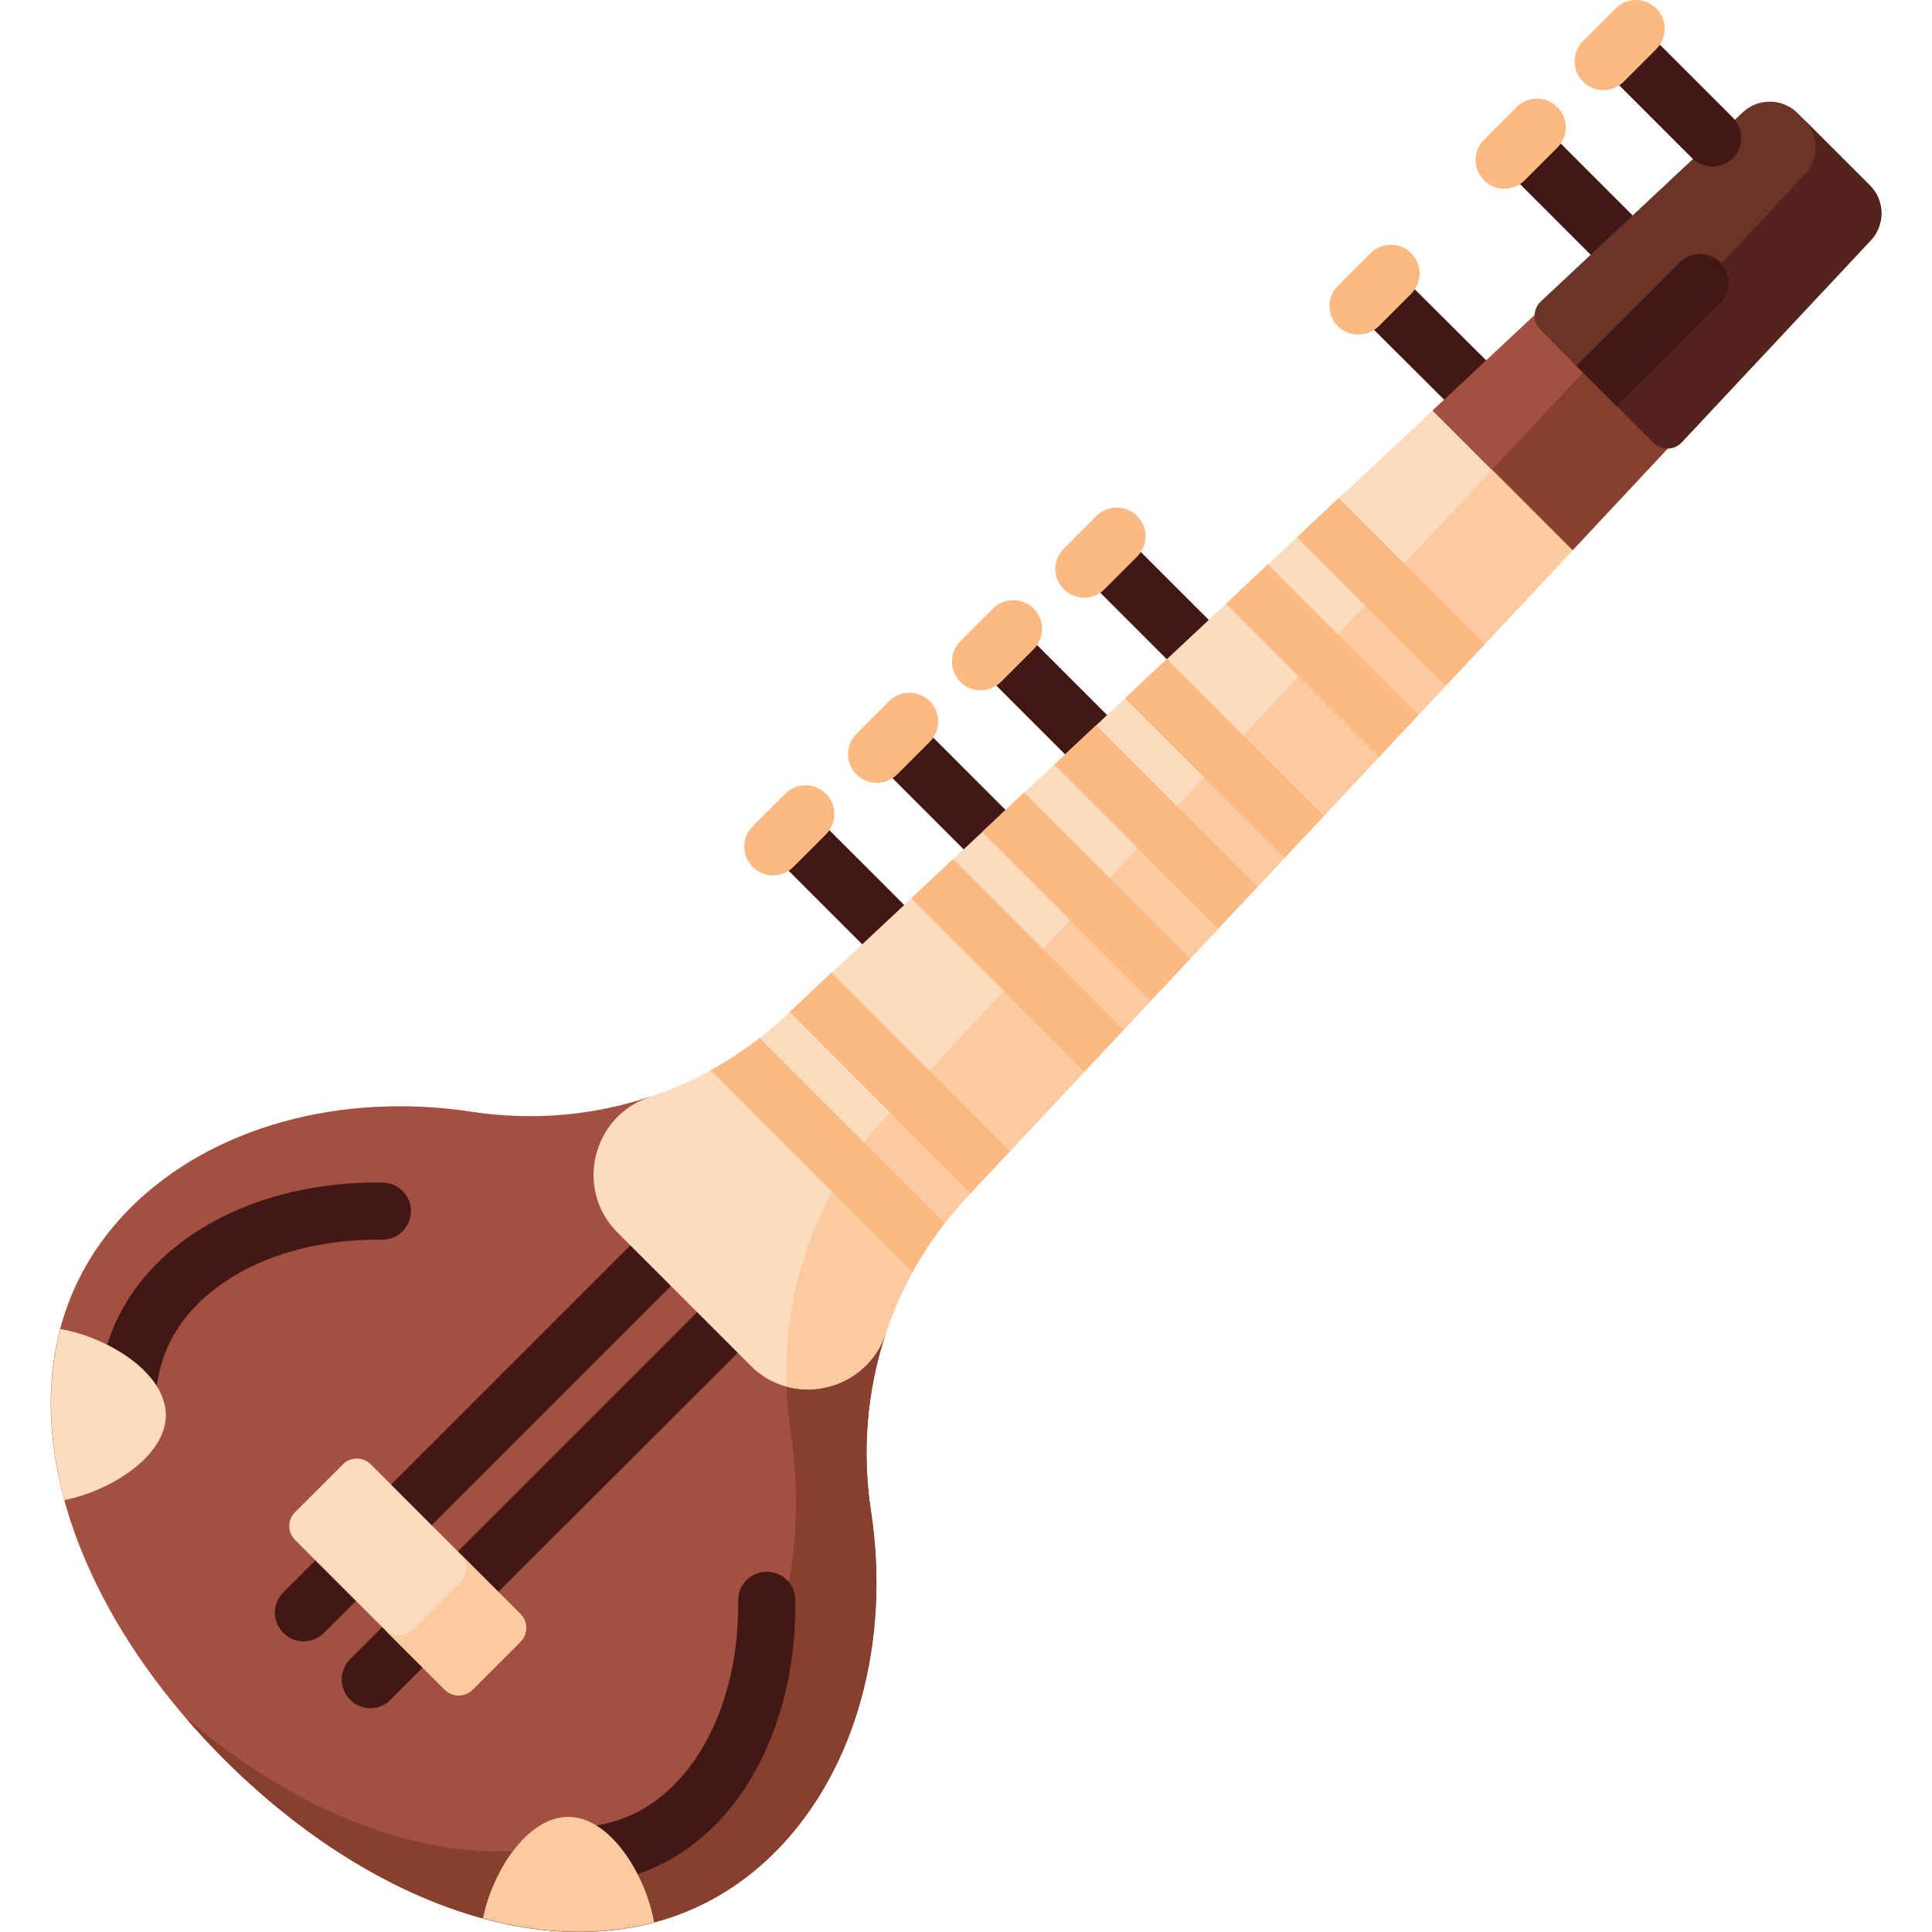 <?xml version="1.0" encoding="utf-8"?>
<!-- Generator: Adobe Illustrator 25.0.0, SVG Export Plug-In . SVG Version: 6.00 Build 0)  -->
<svg version="1.1" xmlns="http://www.w3.org/2000/svg" xmlns:xlink="http://www.w3.org/1999/xlink" x="0px" y="0px"
	 viewBox="0 0 48 48" style="enable-background:new 0 0 48 48;" xml:space="preserve">
<style type="text/css">
	.st0{fill:#F5DAA7;}
	.st1{fill:#EDC472;}
	.st2{fill:#BC9B5B;}
	.st3{fill:#9A6A53;}
	.st4{fill:#855B47;}
	.st5{fill:#F4E2C1;}
	.st6{fill:#F7F7F7;}
	.st7{fill:#C8C3CA;}
	.st8{fill:#B78C7A;}
	.st9{fill:#7A5341;}
	.st10{fill:#704C3B;}
	.st11{fill:#CF9875;}
	.st12{fill:#C7865B;}
	.st13{clip-path:url(#SVGID_3_);}
	.st14{clip-path:url(#SVGID_4_);fill:#FFFFFF;stroke:#231F20;stroke-miterlimit:10;}
	.st15{fill:#FFFFFF;stroke:#231F20;stroke-miterlimit:10;}
	.st16{fill:none;stroke:#000000;stroke-width:4.5;stroke-miterlimit:10;}
	.st17{fill:#463C4B;}
	.st18{fill:#555A6E;}
	.st19{fill:#F06423;}
	.st20{fill:#FAA51E;}
	.st21{fill:#D7E6F0;}
	.st22{fill:#DADADA;}
	.st23{fill:#C4C6C6;}
	.st24{fill:#EDEEEF;}
	.st25{fill:#797981;}
	.st26{fill:#5A5A63;}
	.st27{fill:#494951;}
	.st28{fill:#29BAED;}
	.st29{fill:#DD9554;}
	.st30{fill:#CC8244;}
	.st31{fill:#805333;}
	.st32{fill:#A56A43;}
	.st33{fill:#CB8252;}
	.st34{fill:#ECF0F1;}
	.st35{fill:#603E26;}
	.st36{fill:#F9EAB0;}
	.st37{fill:#F5EFCA;}
	.st38{fill:#464F5D;}
	.st39{fill:#F3D55B;}
	.st40{fill:#6F6571;}
	.st41{fill:#4B3F4E;}
	.st42{fill:#5D5360;}
	.st43{fill:#857E87;}
	.st44{fill:#ECEAEC;}
	.st45{fill:#DAD8DB;}
	.st46{fill:#B3E59F;}
	.st47{fill:#CCF49F;}
	.st48{fill:#792A47;}
	.st49{fill:#A62B38;}
	.st50{fill:#D22D28;}
	.st51{fill:#FF2F19;}
	.st52{fill:#FFFFFF;}
	.st53{fill:#202666;}
	.st54{fill:#FDE6BB;}
	.st55{fill:#FE501F;}
	.st56{fill:#FD7226;}
	.st57{fill:#FCCD76;}
	.st58{fill:#FB932C;}
	.st59{fill:#4D2857;}
	.st60{fill:#B19046;}
	.st61{fill:#F0C419;}
	.st62{fill:#24AE5F;}
	.st63{fill:#E64C3C;}
	.st64{fill:#3B97D3;}
	.st65{fill:#E74444;}
	.st66{fill:#CE3536;}
	.st67{fill:#D9DBDD;}
	.st68{fill:#E8EDF1;}
	.st69{fill:#F3DB70;}
	.st70{fill:#D5DAF3;}
	.st71{fill:#A2AEE6;}
	.st72{fill:#FFC344;}
	.st73{fill:#FFE177;}
	.st74{fill:#BEC6ED;}
	.st75{fill:#8795DE;}
	.st76{fill-rule:evenodd;clip-rule:evenodd;fill:#A46A5A;}
	.st77{fill-rule:evenodd;clip-rule:evenodd;fill:#845252;}
	.st78{fill-rule:evenodd;clip-rule:evenodd;fill:#FFD05B;}
	.st79{fill-rule:evenodd;clip-rule:evenodd;fill:#704242;}
	.st80{fill-rule:evenodd;clip-rule:evenodd;fill:#FFC244;}
	.st81{fill-rule:evenodd;clip-rule:evenodd;fill:#596C76;}
	.st82{fill-rule:evenodd;clip-rule:evenodd;fill:#465A61;}
	.st83{fill:#A46A5A;}
	.st84{fill:#607D8B;}
	.st85{fill:#9C27B0;}
	.st86{fill:#03A9F4;}
	.st87{fill:#8BC34A;}
	.st88{fill:#FFC107;}
	.st89{fill:#FF9800;}
	.st90{fill:#F44336;}
	.st91{fill:#D7CCC8;}
	.st92{fill:#F57C00;}
	.st93{fill:#F9BB4B;}
	.st94{fill:#FCF05A;}
	.st95{fill:#66342E;}
	.st96{fill:#D3843D;}
	.st97{fill:#704C55;}
	.st98{fill:#5A344B;}
	.st99{fill:#E63950;}
	.st100{fill:#EFE2DD;}
	.st101{fill:#FF435B;}
	.st102{fill:#FFF5F5;}
	.st103{fill:#9B786F;}
	.st104{fill:#925CB4;}
	.st105{fill:#814BA2;}
	.st106{fill:#6F3F8A;}
	.st107{fill:#FFD185;}
	.st108{fill:#FFBA48;}
	.st109{fill:#FF5A35;}
	.st110{fill:#FF7A3C;}
	.st111{fill:#FFE8C2;}
	.st112{fill:#4F4F4F;}
	.st113{fill:#FF3A2F;}
	.st114{fill:#353535;}
	.st115{fill:#FB4A59;}
	.st116{fill:#F82F40;}
	.st117{fill:#3F5959;}
	.st118{fill:#384848;}
	.st119{fill:#EFF5F6;}
	.st120{fill:#CBE5E7;}
	.st121{fill:#FCC16D;}
	.st122{fill:#FCB44D;}
	.st123{fill:#A66856;}
	.st124{fill:#735458;}
	.st125{fill:#FFDEA9;}
	.st126{fill:#5C4346;}
	.st127{fill:#8F5040;}
	.st128{fill:#595959;}
	.st129{fill:#7F221C;}
	.st130{fill:#913122;}
	.st131{fill:#FFEFB0;}
	.st132{fill:#DB2116;}
	.st133{fill:#883F2E;}
	.st134{fill:#A44F3E;}
	.st135{fill:#D8AA5E;}
	.st136{fill:#E9B665;}
	.st137{fill:#E19974;}
	.st138{fill:#FFEFD2;}
	.st139{fill:#D7D0D6;}
	.st140{fill:#E8AD8C;}
	.st141{fill:#6D3326;}
	.st142{fill:#BA5D4F;}
	.st143{fill:#F5A871;}
	.st144{fill:#E89A5E;}
	.st145{fill:#A34F41;}
	.st146{fill:#D68A5A;}
	.st147{fill:#FFE5C4;}
	.st148{fill:#FDD1A7;}
	.st149{fill:#873F30;}
	.st150{fill:#C86F5C;}
	.st151{fill:#6C3328;}
	.st152{fill:#54231D;}
	.st153{fill:#B5B1B3;}
	.st154{fill:#FEC93E;}
	.st155{fill:#EFB533;}
	.st156{fill:#F7A738;}
	.st157{fill:#EA952F;}
	.st158{fill:#FD6E2E;}
	.st159{fill:#EA551B;}
	.st160{fill:#F5A257;}
	.st161{fill:#DB8F52;}
	.st162{fill:#75360D;}
	.st163{fill:#FFBF7B;}
	.st164{fill:#00CCB2;}
	.st165{fill:#00AB94;}
	.st166{fill:#FEA832;}
	.st167{fill:#FF8700;}
	.st168{fill:#00EED0;}
	.st169{fill:#FFD400;}
	.st170{fill:#FDBF00;}
	.st171{fill:#08B865;}
	.st172{fill:#E41F2D;}
	.st173{fill:#FD4755;}
	.st174{fill:#FB2B3A;}
	.st175{fill:#FED2A4;}
	.st176{fill:#FFE5C2;}
	.st177{fill:#FFBD86;}
	.st178{fill:#FE99A0;}
	.st179{fill:#FD8087;}
	.st180{fill:#C57A44;}
	.st181{fill:#09A755;}
	.st182{fill:#FEDF30;}
	.st183{fill:#FED402;}
	.st184{fill:#FAC600;}
	.st185{fill:#46CC8D;}
	.st186{fill:#00C27A;}
	.st187{fill:#FE7701;}
	.st188{fill:#FE860A;}
	.st189{fill:#C41926;}
	.st190{fill:#E89C5D;}
	.st191{fill:#F4B37D;}
	.st192{fill:#E8626C;}
	.st193{fill:#40C6C2;}
	.st194{fill:#FFC999;}
	.st195{fill:#4A4A68;}
	.st196{fill:#333356;}
	.st197{fill:#EDEDED;}
	.st198{fill:#C9C9C9;}
	.st199{fill:#FF9900;}
	.st200{fill:#FFCE00;}
	.st201{fill:#FBBD00;}
	.st202{fill:#ED8100;}
	.st203{fill:#FFE431;}
	.st204{fill:#FF9F00;}
	.st205{fill:#FFE666;}
	.st206{fill:#FFBF00;}
	.st207{fill:#FCCD31;}
	.st208{fill:#F2B016;}
	.st209{fill:#4A4D4F;}
	.st210{fill:#D3CBC2;}
	.st211{fill:#6D7072;}
	.st212{fill:#BAAFA6;}
	.st213{fill:#888C8E;}
	.st214{fill:#B4B4B4;}
	.st215{fill:#FFE999;}
	.st216{fill:#FFCF3B;}
	.st217{fill:#C1C1C1;}
	.st218{fill:#FFBC19;}
	.st219{fill:#94E6FF;}
	.st220{fill:#315F83;}
	.st221{fill:#267EA8;}
	.st222{fill:#3B3F5F;}
	.st223{fill:#D8F2FB;}
	.st224{fill:#35495E;}
	.st225{fill:#556080;}
	.st226{fill:#E4C05C;}
	.st227{fill:#E4C05C;stroke:#E4C05C;stroke-width:2;stroke-linecap:round;stroke-linejoin:round;stroke-miterlimit:10;}
	.st228{fill:#B57F5F;}
	.st229{fill:#966A5B;}
	.st230{fill:#FFD15B;}
	.st231{fill:#A5C3DC;}
	.st232{fill:#8697CB;}
	.st233{fill:#E0E0E0;}
	.st234{fill:#CCCCCC;}
	.st235{fill:#8E8E8E;}
	.st236{fill:#A0A0A0;}
	.st237{fill:#E13732;}
	.st238{fill:#F05055;}
	.st239{fill:#D24605;}
	.st240{fill:#FFCE53;}
	.st241{fill:#FFB833;}
	.st242{fill:#4999D1;}
	.st243{fill:#43AAF0;}
	.st244{fill:#FF2E23;}
	.st245{fill:#FF4A26;}
	.st246{fill:#C6805D;}
	.st247{fill:#77CC7D;}
	.st248{fill:#52BD7E;}
	.st249{fill:#98DB7C;}
	.st250{fill:#D48C64;}
	.st251{fill:#FFD18D;}
	.st252{fill:#FBBD80;}
	.st253{fill:#F3B573;}
	.st254{fill:#434A54;}
	.st255{fill:#DA4453;}
	.st256{fill:#FFCE54;}
	.st257{fill:#ED5564;}
	.st258{fill-rule:evenodd;clip-rule:evenodd;fill:#4BC3EF;}
	.st259{fill-rule:evenodd;clip-rule:evenodd;fill:#1BADDE;}
	.st260{fill-rule:evenodd;clip-rule:evenodd;fill:#DBD8DB;}
	.st261{fill-rule:evenodd;clip-rule:evenodd;fill:#C9BFC8;}
	.st262{fill:#421815;}
	.st263{fill:#FCB982;}
	.st264{fill:#FDDBBF;}
	.st265{fill:#FCCA9F;}
	.st266{fill:#C6865C;}
	.st267{fill:#B16E3D;}
	.st268{fill:#454545;}
	.st269{fill:#EFECEF;}
	.st270{fill:#E2DFE2;}
	.st271{fill:#3F3736;}
	.st272{fill:#C4755B;}
	.st273{fill:#FFE3A1;}
	.st274{fill-rule:evenodd;clip-rule:evenodd;fill:#D48C64;}
	.st275{fill:#DBD8DB;}
	.st276{fill:#BB5D4C;}
	.st277{fill:#465A61;}
	.st278{fill:#596C76;}
	.st279{fill:#E5E1E5;}
	.st280{fill:#7A8C98;}
	.st281{fill:#FEDBA6;}
	.st282{fill:#EAB14D;}
	.st283{fill:#617881;}
	.st284{fill:#E28086;}
	.st285{fill:#DD636E;}
	.st286{fill:#FFE07D;}
	.st287{fill:#ECBE6B;}
	.st288{fill:#E9EDF5;}
	.st289{fill:#CDD2E1;}
	.st290{fill:#FFAA00;}
	.st291{fill:#FF9500;}
	.st292{fill:#555A65;}
	.st293{fill:#333940;}
	.st294{fill:#E6A373;}
	.st295{fill:#CC8552;}
	.st296{fill:#FFDF40;}
	.st297{fill:#FFBE40;}
	.st298{fill:#FF9F40;}
	.st299{fill:#F77E00;}
	.st300{fill:#FFF04A;}
	.st301{fill:#00DDC1;}
	.st302{fill:#A24603;}
	.st303{fill:#F2D813;}
	.st304{fill:#803602;}
	.st305{fill:#3A3A3A;}
	.st306{fill:#AFAFAF;}
	.st307{fill:#686868;}
	.st308{fill:#925A15;}
	.st309{fill:#F3F2F6;}
	.st310{fill:#BF7D5A;}
	.st311{fill:#AA6256;}
	.st312{fill:#894E46;}
	.st313{fill:#DBA660;}
	.st314{fill:#E49542;}
	.st315{fill:#F9EFDA;}
	.st316{fill:#756E78;}
	.st317{fill:#665E66;}
	.st318{fill:#F9F6F9;}
	.st319{fill:#BC6C59;}
	.st320{fill:#994B39;}
	.st321{fill:#FEEC96;}
	.st322{fill:#F5DB64;}
	.st323{fill:#5D5E69;}
	.st324{fill:#FFE09F;}
	.st325{fill:#ECBD83;}
	.st326{fill:#F6D190;}
	.st327{fill:#FF8086;}
	.st328{fill:#E5646E;}
	.st329{fill:#357DA3;}
	.st330{fill:#F48A3B;}
	.st331{fill:#FFC233;}
	.st332{fill:#CDDEE0;}
	.st333{fill:#C8C5C9;}
	.st334{fill:#785353;}
	.st335{fill:#6E4848;}
	.st336{fill:#B7E4F8;}
	.st337{fill:#93D6F4;}
	.st338{fill:#DBF1FB;}
	.st339{fill:#8DCAFC;}
	.st340{fill:#64B9FC;}
	.st341{fill:#C4E1FF;}
	.st342{fill:#B5DBFD;}
	.st343{fill:#FEE7C9;}
	.st344{fill:#FFD496;}
	.st345{fill:#A3E440;}
	.st346{fill:#99D53B;}
	.st347{fill:#BCEA73;}
	.st348{fill:#C76D3D;}
	.st349{fill:#AA5E33;}
	.st350{fill:#D67F4F;}
	.st351{fill:#8DC637;}
	.st352{fill:#A79BA7;}
	.st353{fill:#7A6D79;}
	.st354{fill:#C4E2FF;}
	.st355{fill:#60B7FF;}
	.st356{fill:#B3DAFE;}
	.st357{fill:#F3F0F3;}
	.st358{fill:#EFEDEF;}
	.st359{fill:#CBC4CC;}
	.st360{fill:#26A6FE;}
	.st361{fill:#D2555A;}
	.st362{fill:#FF6464;}
	.st363{fill:#D7DEED;}
	.st364{fill:#B8BFD4;}
	.st365{fill:#959CB3;}
	.st366{fill:#F8C460;}
	.st367{fill:#FAAF42;}
	.st368{fill:#7A838B;}
	.st369{fill:#5D6972;}
	.st370{fill:#A7D0E1;}
	.st371{fill:#80BBCE;}
	.st372{fill:#FFD8CA;}
	.st373{fill:#FFBFAE;}
	.st374{fill:#FFE5D8;}
	.st375{fill:#E5EEF9;}
	.st376{fill:#56595E;}
	.st377{fill:#7F8284;}
	.st378{fill:#A5A5A4;}
	.st379{fill:#95A5A5;}
	.st380{fill:#BDC3C7;}
	.st381{fill:#7F8C8D;}
</style>
<g id="Acoustic_Grand_Keyboard">
	<g>
		<g>
			<path class="st145" d="M22.01,33.12c-0.47,1.41-0.6,2.93-0.37,4.43c0.49,3.21-0.36,6.44-2.39,8.47
				c-3.52,3.52-9.27,2.1-13.69-2.32c-4.42-4.42-5.84-10.17-2.32-13.69c2.03-2.03,5.25-2.88,8.47-2.39c1.51,0.23,3.03,0.1,4.43-0.37
				l3.76,1.6L22.01,33.12z"/>
			<g>
				<path class="st262" d="M21.41,23.45l-2.16-2.16c-0.28-0.28-0.28-0.73,0-1.01s0.73-0.28,1.01,0l2.16,2.16
					c0.28,0.28,0.28,0.73,0,1.01C22.15,23.73,21.69,23.73,21.41,23.45z"/>
			</g>
			<g>
				<path class="st263" d="M18.7,21.54c-0.28-0.28-0.28-0.73,0-1.01l0.81-0.81c0.28-0.28,0.73-0.28,1.01,0
					c0.28,0.28,0.28,0.73,0,1.01l-0.81,0.81C19.43,21.82,18.98,21.82,18.7,21.54z"/>
			</g>
			<g>
				<path class="st262" d="M23.99,21.15l-2.16-2.16c-0.28-0.28-0.28-0.73,0-1.01c0.28-0.28,0.73-0.28,1.01,0L25,20.14
					c0.28,0.28,0.28,0.73,0,1.01S24.27,21.43,23.99,21.15L23.99,21.15z"/>
			</g>
			<g>
				<path class="st263" d="M21.28,19.24c-0.28-0.28-0.28-0.73,0-1.01l0.81-0.81c0.28-0.28,0.73-0.28,1.01,0
					c0.28,0.28,0.28,0.73,0,1.01l-0.81,0.81C22.01,19.52,21.56,19.52,21.28,19.24L21.28,19.24z"/>
			</g>
			<g>
				<path class="st262" d="M26.57,18.85l-2.16-2.16c-0.28-0.28-0.28-0.73,0-1.01c0.28-0.28,0.73-0.28,1.01,0l2.16,2.16
					c0.28,0.28,0.28,0.73,0,1.01S26.85,19.12,26.57,18.85z"/>
			</g>
			<g>
				<path class="st263" d="M23.86,16.94c-0.28-0.28-0.28-0.73,0-1.01l0.81-0.81c0.28-0.28,0.73-0.28,1.01,0
					c0.28,0.28,0.28,0.73,0,1.01l-0.81,0.81C24.59,17.22,24.13,17.22,23.86,16.94L23.86,16.94z"/>
			</g>
			<g>
				<path class="st262" d="M29.15,16.54l-2.16-2.16c-0.28-0.28-0.28-0.73,0-1.01c0.28-0.28,0.73-0.28,1.01,0l2.16,2.16
					c0.28,0.28,0.28,0.73,0,1.01C29.88,16.82,29.43,16.82,29.15,16.54L29.15,16.54z"/>
			</g>
			<g>
				<path class="st263" d="M26.43,14.64c-0.28-0.28-0.28-0.73,0-1.01l0.81-0.81c0.28-0.28,0.73-0.28,1.01,0
					c0.28,0.28,0.28,0.73,0,1.01l-0.81,0.81C27.16,14.92,26.71,14.92,26.43,14.64L26.43,14.64z"/>
			</g>
			<g>
				<path class="st262" d="M35.96,10.01L33.8,7.86c-0.28-0.28-0.28-0.73,0-1.01c0.28-0.28,0.73-0.28,1.01,0L36.97,9
					c0.28,0.28,0.28,0.73,0,1.01C36.69,10.29,36.24,10.29,35.96,10.01z"/>
			</g>
			<g>
				<path class="st263" d="M33.24,8.11c-0.28-0.28-0.28-0.73,0-1.01l0.81-0.81c0.28-0.28,0.73-0.28,1.01,0s0.28,0.73,0,1.01
					l-0.81,0.81C33.97,8.38,33.52,8.38,33.24,8.11z"/>
			</g>
			<g>
				<path class="st262" d="M39.58,6.39l-2.16-2.16c-0.28-0.28-0.28-0.73,0-1.01c0.28-0.28,0.73-0.28,1.01,0l2.16,2.16
					c0.28,0.28,0.28,0.73,0,1.01C40.31,6.67,39.86,6.67,39.58,6.39z"/>
			</g>
			<g>
				<path class="st263" d="M36.87,4.48c-0.28-0.28-0.28-0.73,0-1.01l0.81-0.81c0.28-0.28,0.73-0.28,1.01,0s0.28,0.73,0,1.01
					l-0.81,0.81C37.6,4.76,37.14,4.76,36.87,4.48z"/>
			</g>
			<path class="st145" d="M43.42,9.02l-4.35,4.65l-2.77-1.23l-0.71-2.24l4.65-4.35c0.39-0.36,0.99-0.35,1.36,0.02l1.8,1.8
				C43.77,8.03,43.78,8.64,43.42,9.02z"/>
			<path class="st149" d="M22.01,33.12c-0.47,1.41-0.6,2.93-0.37,4.43c0.49,3.21-0.36,6.44-2.39,8.47
				c-3.52,3.52-9.27,2.1-13.69-2.32c-0.34-0.34-0.66-0.68-0.96-1.04c4.25,3.65,9.4,4.61,12.65,1.35c2.03-2.03,2.88-5.25,2.39-8.47
				c-0.23-1.51-0.1-3.03,0.37-4.43L22.01,33.12z"/>
			<g>
				<path class="st262" d="M7.54,40.78c-0.18,0-0.37-0.07-0.5-0.21c-0.28-0.28-0.28-0.73,0-1.01l9.16-9.16
					c0.28-0.28,0.73-0.28,1.01,0c0.28,0.28,0.28,0.73,0,1.01l-9.16,9.16C7.9,40.71,7.72,40.78,7.54,40.78z"/>
			</g>
			<g>
				<path class="st262" d="M9.2,42.44c-0.18,0-0.37-0.07-0.5-0.21c-0.28-0.28-0.28-0.73,0-1.01l9.16-9.16
					c0.28-0.28,0.73-0.28,1.01,0c0.28,0.28,0.28,0.73,0,1.01L9.7,42.23C9.57,42.37,9.38,42.44,9.2,42.44z"/>
			</g>
			<path class="st149" d="M43.42,9.02l-4.35,4.65l-2-2l4.35-4.65c0.33-0.35,0.35-0.88,0.07-1.25c0.04,0.03,0.07,0.06,0.11,0.09
				l1.79,1.79C43.77,8.03,43.78,8.64,43.42,9.02z"/>
			<g>
				<path class="st262" d="M14.89,46.78c-0.34,0-0.65-0.25-0.7-0.6c-0.06-0.39,0.2-0.75,0.59-0.82c0.76-0.12,1.4-0.45,1.96-1.01
					c1.04-1.04,1.62-2.71,1.6-4.58c-0.01-0.39,0.31-0.72,0.7-0.72c0.39-0.01,0.72,0.31,0.72,0.7c0.03,2.25-0.7,4.3-2.01,5.61
					c-0.77,0.77-1.69,1.24-2.74,1.41C14.96,46.78,14.92,46.78,14.89,46.78L14.89,46.78z"/>
			</g>
			<g>
				<path class="st262" d="M3.18,35.08c-0.03,0-0.06,0-0.1-0.01c-0.39-0.05-0.67-0.41-0.61-0.8c0.15-1.11,0.63-2.08,1.43-2.88
					c1.31-1.31,3.35-2.04,5.61-2.01c0.39,0.01,0.71,0.33,0.7,0.72c-0.01,0.39-0.32,0.7-0.71,0.7c0,0-0.01,0-0.01,0
					c-1.87-0.02-3.54,0.56-4.58,1.6C4.33,32.98,4,33.65,3.89,34.46C3.84,34.82,3.54,35.08,3.18,35.08z"/>
			</g>
			<path class="st264" d="M1.6,37.27c-0.4-1.47-0.45-2.92-0.1-4.25c1.17,0.2,2.62,1.08,2.62,2.14C4.12,36.18,2.75,37.04,1.6,37.27z"
				/>
			<path class="st265" d="M16.25,47.76c-1.33,0.35-2.78,0.3-4.25-0.1c0.23-1.15,1.09-2.52,2.12-2.52
				C15.17,45.14,16.05,46.6,16.25,47.76z"/>
			<path class="st264" d="M19.54,34.45c-0.33-0.09-0.64-0.26-0.9-0.53l-3.3-3.3c-1.07-1.07-0.63-2.89,0.81-3.37
				c1.24-0.41,2.38-1.08,3.36-2L35.59,10.2l3.48,3.48L24.01,29.76c-0.92,0.98-1.59,2.13-2,3.36C21.65,34.2,20.53,34.72,19.54,34.45
				L19.54,34.45z"/>
			<path class="st265" d="M19.54,34.45c-0.09-2.46,0.77-4.87,2.47-6.7l15.06-16.08l2,2L24.01,29.76c-0.92,0.98-1.59,2.13-2,3.36
				C21.65,34.2,20.53,34.72,19.54,34.45L19.54,34.45z"/>
			<path class="st151" d="M41.78,10.99l4.7-5.02c0.36-0.39,0.35-0.99-0.02-1.36l-1.8-1.8c-0.37-0.37-0.98-0.38-1.36-0.02l-5.02,4.7
				c-0.2,0.19-0.21,0.51-0.01,0.7L41.07,11C41.27,11.19,41.59,11.19,41.78,10.99z"/>
			<path class="st152" d="M41.78,10.99c-0.19,0.2-0.51,0.21-0.7,0.01l-1.64-1.64c0.2,0.2,0.51,0.19,0.7-0.01l4.7-5.02
				c0.36-0.39,0.35-0.99-0.02-1.36l1.64,1.64c0.37,0.37,0.38,0.98,0.02,1.36L41.78,10.99z"/>
			<g>
				<path class="st263" d="M35.24,17.76l-0.98,1.04l-3.8-3.8l1.04-0.98L35.24,17.76z"/>
			</g>
			<g>
				<path class="st263" d="M36.89,16l-0.98,1.04l-3.69-3.69l1.04-0.98L36.89,16z"/>
			</g>
			<g>
				<path class="st263" d="M23.47,30.39c-0.3,0.39-0.57,0.79-0.8,1.22l-5.02-5.02c0.43-0.23,0.83-0.5,1.22-0.8L23.47,30.39z"/>
			</g>
			<g>
				<path class="st263" d="M25.09,28.6l-0.98,1.04l-4.49-4.5l1.04-0.98L25.09,28.6z"/>
			</g>
			<g>
				<path class="st263" d="M31.24,22.03l-0.98,1.04L26.19,19l1.04-0.98L31.24,22.03z"/>
			</g>
			<g>
				<path class="st263" d="M32.89,20.27l-0.98,1.04l-3.96-3.96l1.04-0.98L32.89,20.27z"/>
			</g>
			<g>
				<path class="st263" d="M27.92,25.58l-0.98,1.04l-4.3-4.3l1.04-0.98L27.92,25.58z"/>
			</g>
			<g>
				<path class="st263" d="M29.57,23.82l-0.98,1.04l-4.19-4.19l1.04-0.98L29.57,23.82z"/>
			</g>
			<g>
				<path class="st262" d="M42.04,3.93l-2.16-2.16c-0.28-0.28-0.28-0.73,0-1.01c0.28-0.28,0.73-0.28,1.01,0l2.16,2.16
					c0.28,0.28,0.28,0.73,0,1.01C42.77,4.21,42.32,4.21,42.04,3.93z"/>
			</g>
			<g>
				<path class="st263" d="M39.33,2.03c-0.28-0.28-0.28-0.73,0-1.01l0.81-0.81c0.28-0.28,0.73-0.28,1.01,0
					c0.28,0.28,0.28,0.73,0,1.01l-0.81,0.81C40.06,2.31,39.61,2.31,39.33,2.03z"/>
			</g>
			<g>
				<path class="st262" d="M42.74,7.53l-2.57,2.57l-1.01-1.01l2.57-2.57c0.28-0.28,0.73-0.28,1.01,0
					C43.02,6.8,43.02,7.25,42.74,7.53z"/>
			</g>
			<path class="st264" d="M11.05,41.98l-3.72-3.72c-0.19-0.19-0.19-0.5,0-0.69l1.19-1.19c0.19-0.19,0.5-0.19,0.69,0l3.72,3.72
				c0.19,0.19,0.19,0.5,0,0.69l-1.19,1.19C11.55,42.17,11.24,42.17,11.05,41.98z"/>
			<path class="st265" d="M12.93,40.79l-1.19,1.19c-0.19,0.19-0.5,0.19-0.69,0l-1.49-1.49c0.19,0.19,0.5,0.19,0.69,0l1.19-1.19
				c0.19-0.19,0.19-0.5,0-0.69l1.49,1.49C13.12,40.29,13.12,40.6,12.93,40.79z"/>
		</g>
	</g>
</g>
<g id="Layer_2">
</g>
</svg>
